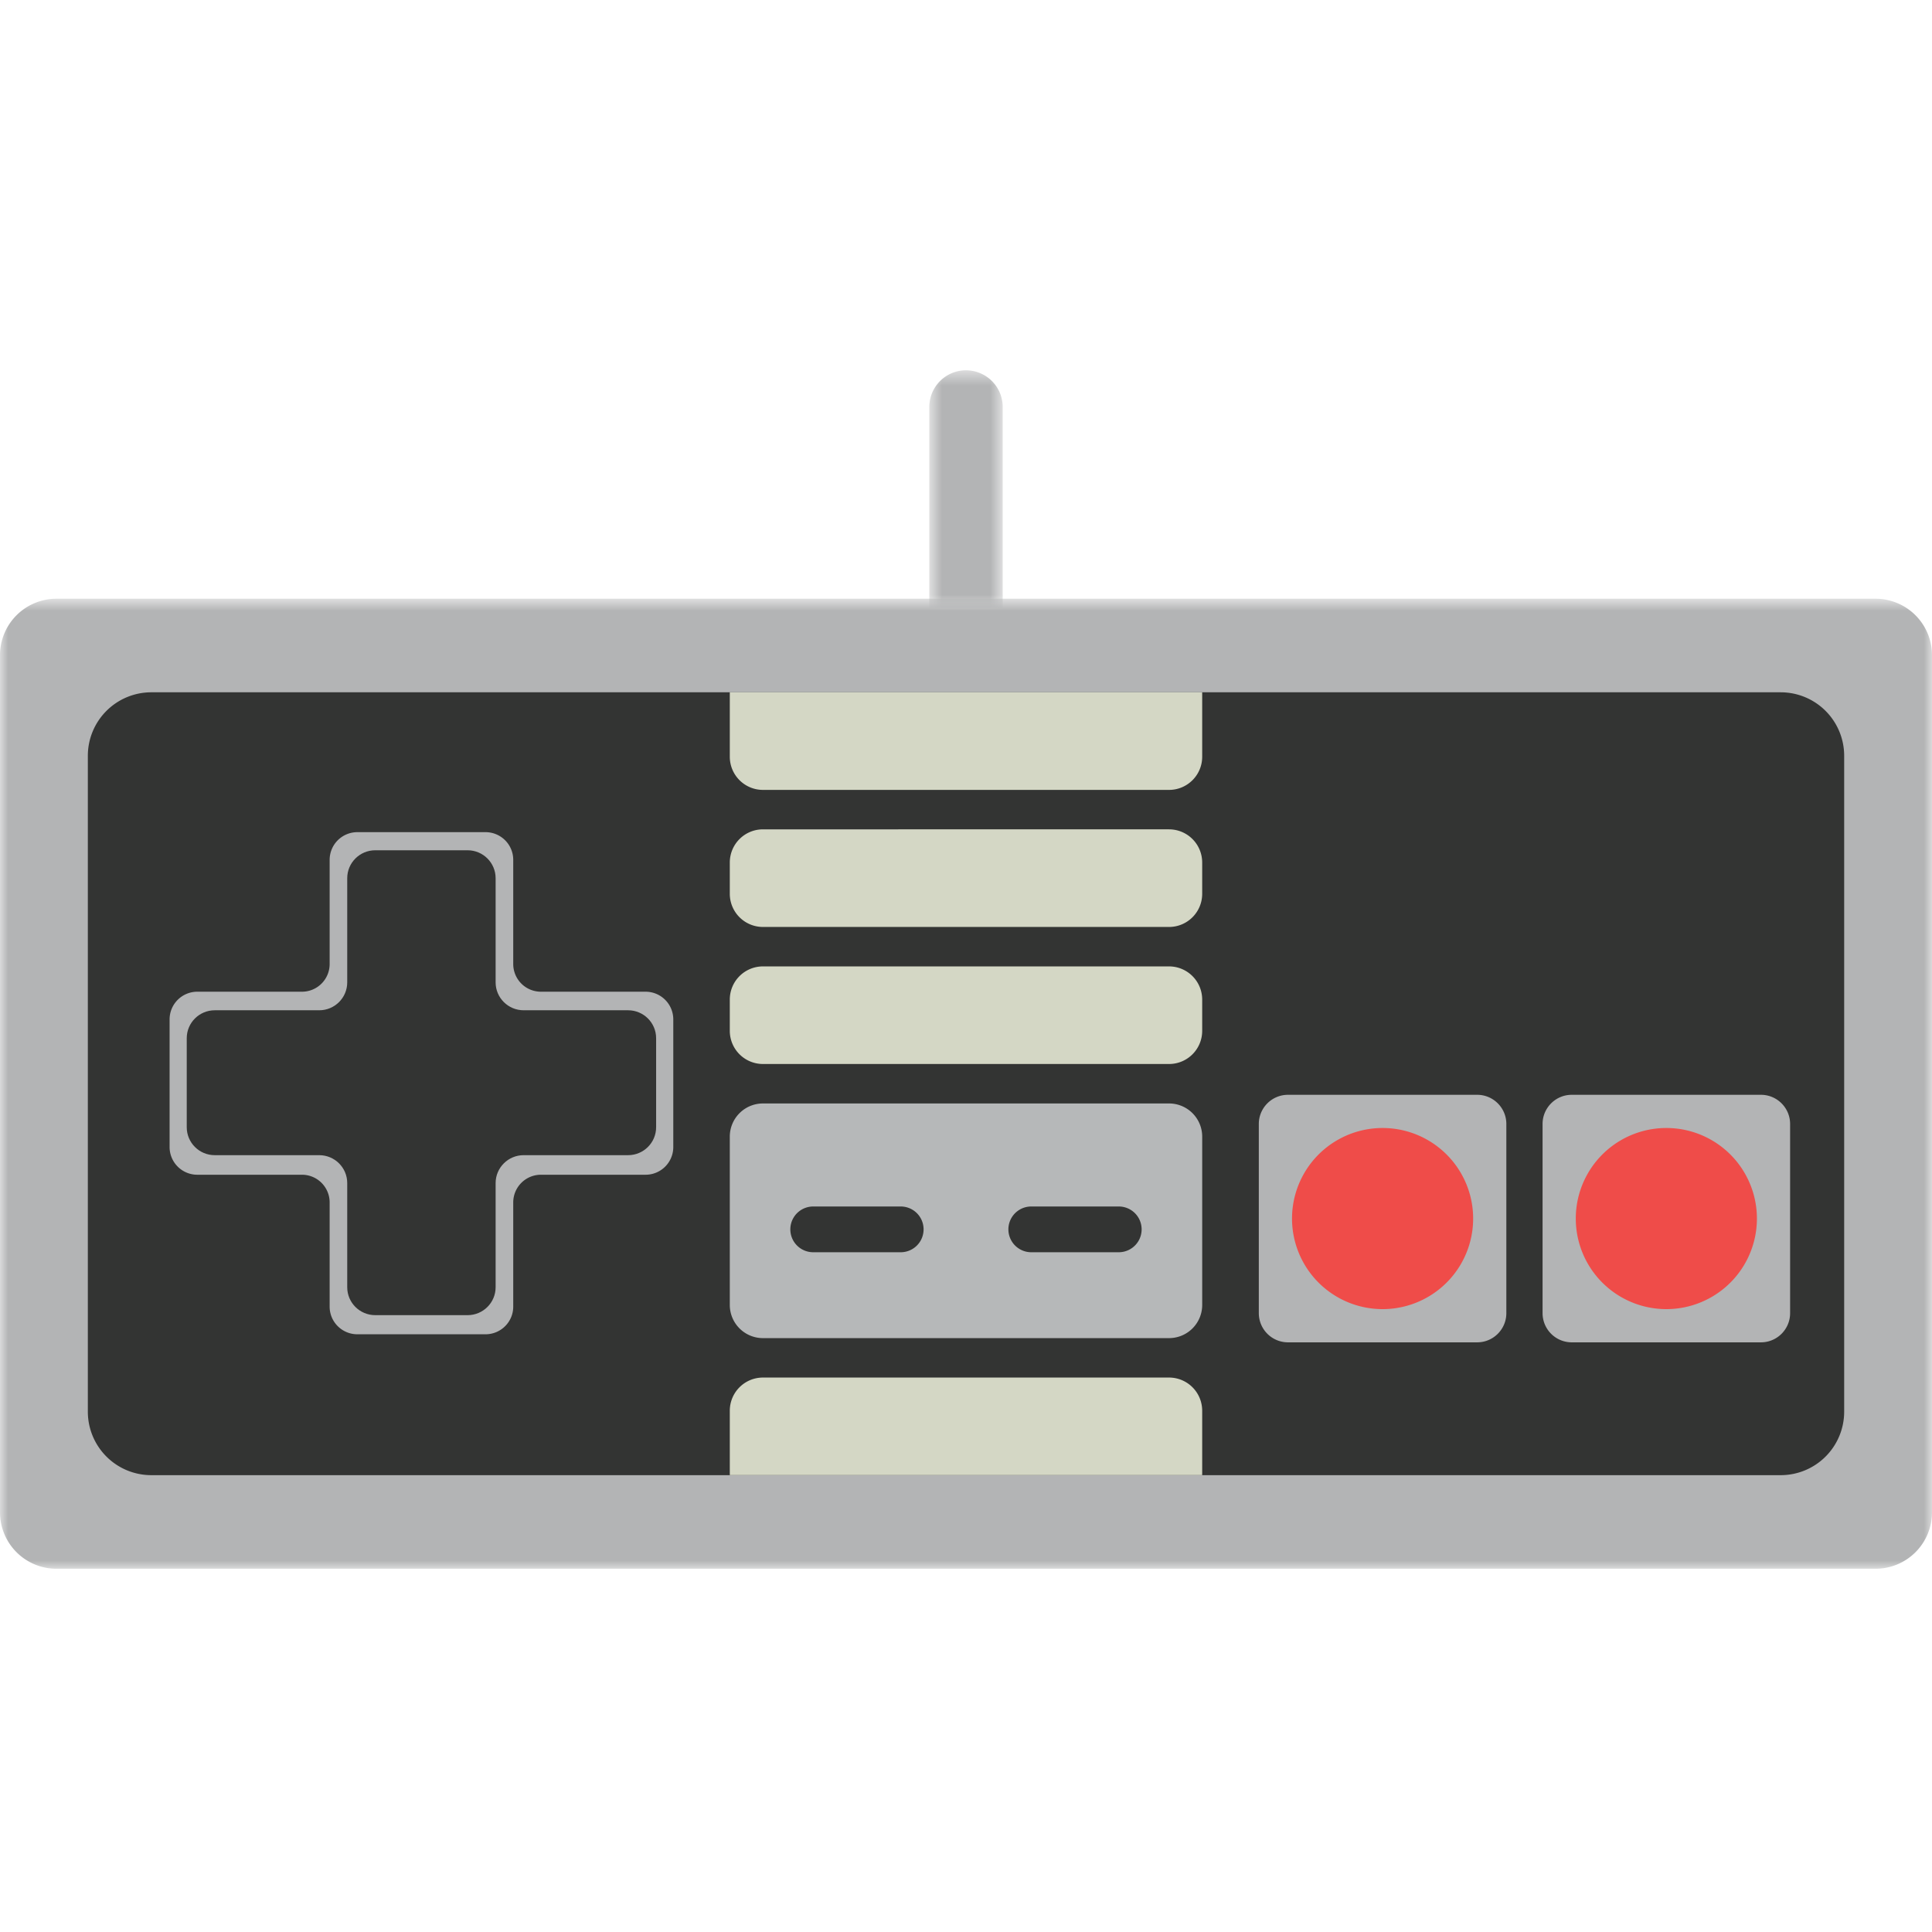 <svg xmlns="http://www.w3.org/2000/svg" xmlns:xlink="http://www.w3.org/1999/xlink" width="120" height="120"><defs><path id="a" d="M.72.563h4.56v14.75H.72z"/><path id="c" d="M0 .75h120V61H0z"/></defs><g fill="none" fill-rule="evenodd"><g transform="translate(57 22.438)"><mask id="b" fill="#fff"><use xlink:href="#a"/></mask><path fill="#B3B4B5" d="M3 .562A2.28 2.28 0 0 0 .72 2.843v12.47h4.56V2.842A2.28 2.28 0 0 0 3 .563" mask="url(#b)"/></g><g transform="translate(0 36.438)"><mask id="d" fill="#fff"><use xlink:href="#c"/></mask><path fill="#B3B4B5" d="M116.495.75H3.506A3.506 3.506 0 0 0 0 4.256v53.239A3.506 3.506 0 0 0 3.506 61h112.989A3.505 3.505 0 0 0 120 57.495V4.255A3.506 3.506 0 0 0 116.495.75" mask="url(#d)"/></g><path fill="#333433" d="M110.602 43H9.4a3.943 3.943 0 0 0-3.944 3.944v40.738a3.943 3.943 0 0 0 3.943 3.943h101.203a3.943 3.943 0 0 0 3.943-3.943V46.944A3.943 3.943 0 0 0 110.602 43"/><path fill="#B6B8B9" d="M72.608 68.538H47.392a2.06 2.06 0 0 0-2.063 2.056v10.463a2.06 2.06 0 0 0 2.063 2.056h25.216a2.06 2.06 0 0 0 2.063-2.056V70.594a2.06 2.06 0 0 0-2.063-2.056"/><path fill="#D4D7C5" d="M60 43H45.329v4.004a2.06 2.06 0 0 0 2.06 2.058H72.61c1.138 0 2.06-.921 2.06-2.058V43H60zm12.61 8.512H47.389a2.06 2.06 0 0 0-2.06 2.06v1.943a2.06 2.06 0 0 0 2.06 2.06H72.61c1.139 0 2.06-.922 2.06-2.06v-1.943a2.06 2.06 0 0 0-2.06-2.06m0 8.513H47.389a2.06 2.06 0 0 0-2.06 2.06v1.943a2.06 2.06 0 0 0 2.06 2.059H72.61c1.139 0 2.06-.921 2.06-2.06v-1.942a2.06 2.06 0 0 0-2.06-2.06m0 25.537H47.389a2.06 2.06 0 0 0-2.06 2.06v4.002H74.67v-4.002a2.06 2.06 0 0 0-2.06-2.06"/><path fill="#333433" d="M55.946 77.779H50.51a1.42 1.42 0 1 1 0-2.842h5.435a1.421 1.421 0 0 1 0 2.842m8.109 0h5.434a1.42 1.42 0 1 0 0-2.842h-5.434a1.421 1.421 0 0 0 0 2.842"/><path fill="#B3B4B5" d="M40.096 61.597H33.6a1.72 1.72 0 0 1-1.722-1.717v-6.475a1.72 1.72 0 0 0-1.722-1.718h-7.959a1.72 1.72 0 0 0-1.722 1.718v6.475a1.72 1.72 0 0 1-1.723 1.717h-6.496a1.72 1.72 0 0 0-1.722 1.717v7.933a1.72 1.72 0 0 0 1.722 1.718h6.496a1.72 1.72 0 0 1 1.723 1.717v6.476c0 .948.77 1.716 1.722 1.716h7.96c.95 0 1.721-.768 1.721-1.716v-6.476a1.72 1.72 0 0 1 1.722-1.717h6.497a1.72 1.72 0 0 0 1.722-1.718v-7.933a1.72 1.72 0 0 0-1.722-1.717"/><path fill="#333433" d="M21.567 79.953v-6.47c0-.956-.778-1.733-1.739-1.733h-6.49c-.96 0-1.739-.776-1.739-1.735v-5.531c0-.957.779-1.734 1.739-1.734h6.49c.961 0 1.739-.776 1.739-1.734v-6.47c0-.956.779-1.734 1.74-1.734h5.737c.961 0 1.74.778 1.74 1.735v6.469c0 .958.779 1.734 1.74 1.734h6.488c.961 0 1.741.777 1.741 1.734v5.53c0 .96-.78 1.736-1.741 1.736h-6.488c-.961 0-1.74.777-1.74 1.734v6.469c0 .958-.779 1.734-1.74 1.734h-5.737c-.961 0-1.74-.776-1.74-1.734"/><path fill="#B3B4B5" d="M91.75 83.375H80a1.813 1.813 0 0 1-1.813-1.812V69.812c0-1 .812-1.812 1.813-1.812h11.75c1 0 1.812.812 1.812 1.812v11.75c0 1-.811 1.813-1.812 1.813"/><path fill="#EF4C49" d="M85.875 81.312a5.625 5.625 0 1 1 0-11.25 5.625 5.625 0 0 1 0 11.25"/><path fill="#B3B4B5" d="M109.375 83.375h-11.75a1.813 1.813 0 0 1-1.813-1.812V69.812c0-1 .812-1.812 1.813-1.812h11.75c1 0 1.812.812 1.812 1.812v11.75c0 1-.811 1.813-1.812 1.813"/><path fill="#EF4C49" d="M103.5 81.312a5.625 5.625 0 1 1 0-11.25 5.625 5.625 0 0 1 0 11.25"/></g></svg>